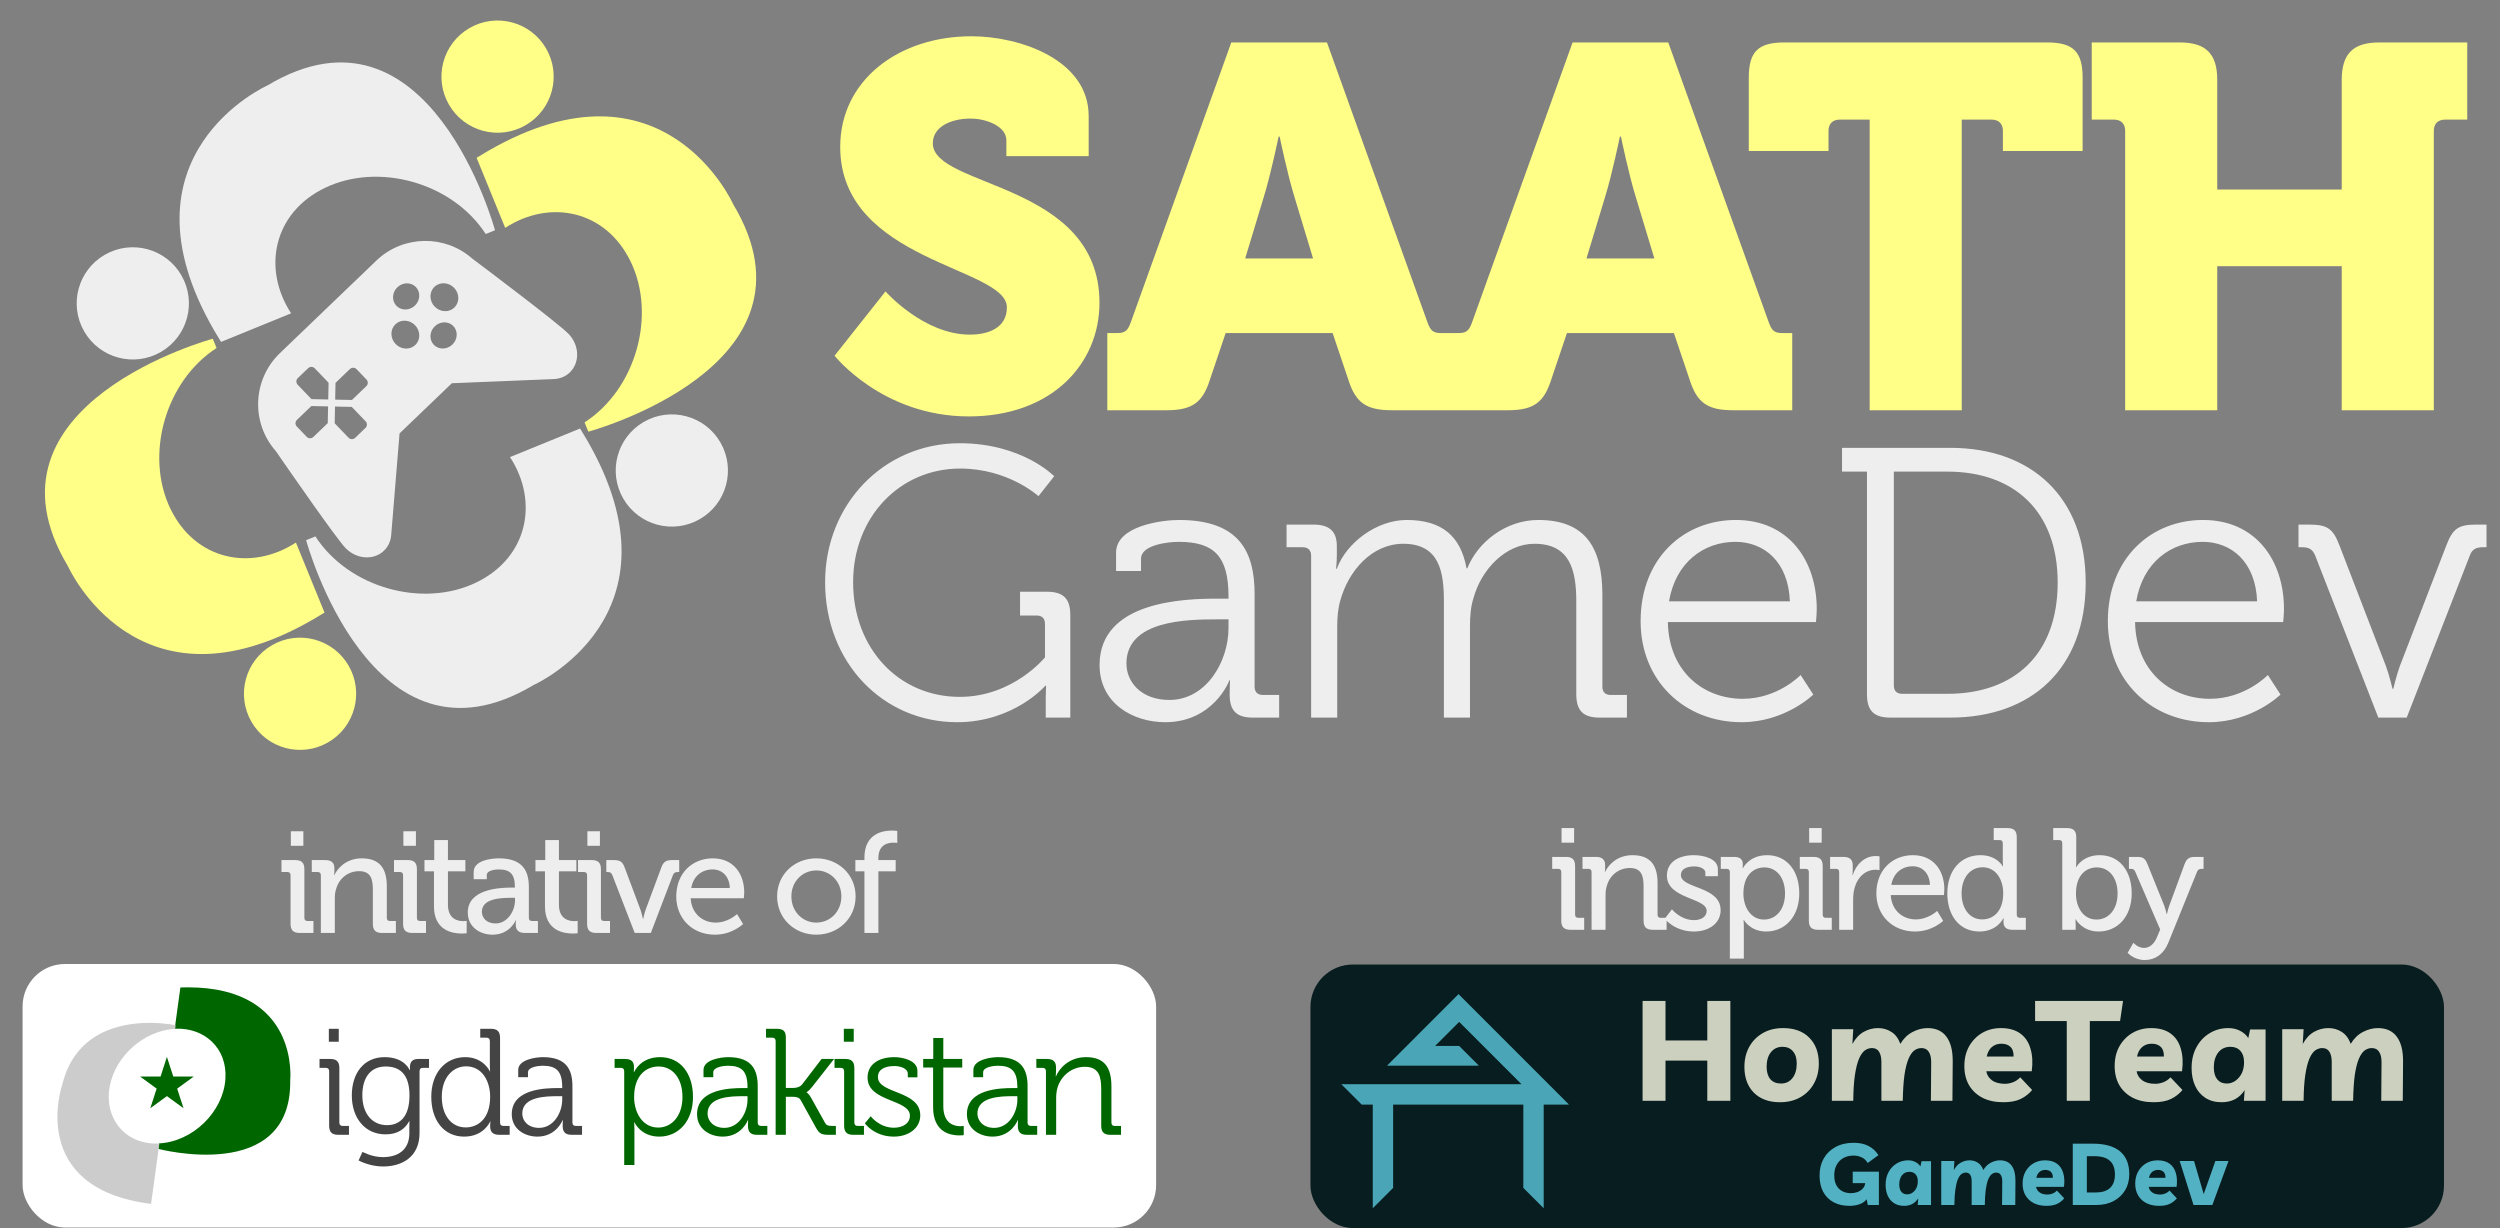 <svg width="1944" height="955" viewBox="0 0 1944 955" fill="none" xmlns="http://www.w3.org/2000/svg">
<rect x="0" y="0" width="1944" height="955" fill="#808080" stroke="none"/>
<rect x="1019" y="750" width="881.438" height="204.935" rx="32.978" fill="#081D1F"/>
<path d="M1277.27 856V778.33H1295.1V809.07H1327.59V778.33H1345.53V856H1327.59V824.713H1295.1V856H1277.27ZM1386.53 799.443C1395.21 799.443 1401.99 801.923 1406.88 806.882C1411.84 811.841 1414.32 818.551 1414.32 827.011C1414.32 832.772 1413.08 837.914 1410.6 842.435C1408.12 846.957 1404.62 850.53 1400.1 853.156C1395.57 855.781 1390.25 857.094 1384.12 857.094C1375.52 857.094 1368.74 854.614 1363.78 849.655C1358.89 844.696 1356.45 838.023 1356.45 829.636C1356.45 823.802 1357.69 818.624 1360.17 814.102C1362.65 809.581 1366.15 806.007 1370.67 803.382C1375.19 800.756 1380.48 799.443 1386.53 799.443ZM1384.89 842.545C1388.61 842.545 1391.56 841.159 1393.75 838.388C1396.01 835.543 1397.14 831.751 1397.14 827.011C1397.14 822.927 1396.16 819.754 1394.19 817.493C1392.22 815.16 1389.52 813.993 1386.09 813.993C1382.3 813.993 1379.28 815.415 1377.01 818.259C1374.83 821.03 1373.73 824.786 1373.73 829.527C1373.73 833.611 1374.68 836.82 1376.58 839.153C1378.55 841.414 1381.32 842.545 1384.89 842.545ZM1424.46 856V800.318H1441.09L1440.43 811.805C1442.76 807.502 1445.68 804.366 1449.18 802.397C1452.68 800.428 1456.4 799.443 1460.34 799.443C1464.21 799.443 1467.67 800.428 1470.73 802.397C1473.8 804.293 1476.13 807.393 1477.73 811.695C1480.21 807.538 1483.35 804.475 1487.14 802.506C1491.01 800.464 1494.91 799.443 1498.85 799.443C1505.41 799.443 1510.33 801.704 1513.61 806.226C1516.9 810.674 1518.5 817.092 1518.43 825.479L1518.21 856H1501.47L1501.69 825.807C1501.69 822.453 1501.07 819.827 1499.83 817.931C1498.59 815.962 1496.7 814.977 1494.14 814.977C1492.17 814.977 1490.31 815.597 1488.56 816.837C1486.89 818.077 1485.39 820.228 1484.08 823.291C1482.77 826.354 1481.71 830.548 1480.91 835.872C1480.18 841.195 1479.74 847.905 1479.59 856H1462.97V825.807C1462.97 822.453 1462.38 819.827 1461.22 817.931C1460.05 815.962 1458.19 814.977 1455.64 814.977C1453.67 814.977 1451.81 815.597 1450.06 816.837C1448.38 818.077 1446.88 820.228 1445.57 823.291C1444.26 826.354 1443.2 830.548 1442.4 835.872C1441.6 841.195 1441.16 847.905 1441.09 856H1424.46ZM1557.79 857.094C1551.59 857.094 1546.23 855.964 1541.7 853.703C1537.18 851.369 1533.68 848.124 1531.2 843.967C1528.72 839.737 1527.48 834.741 1527.48 828.98C1527.48 823.145 1528.72 818.004 1531.2 813.555C1533.75 809.106 1537.15 805.642 1541.38 803.163C1545.68 800.683 1550.53 799.443 1555.93 799.443C1562.05 799.443 1567.05 800.829 1570.91 803.6C1574.78 806.372 1577.44 810.31 1578.9 815.415C1580.43 820.447 1580.76 826.318 1579.88 833.027H1544.55C1544.99 835.799 1546.44 838.132 1548.92 840.028C1551.4 841.852 1554.8 842.763 1559.1 842.763C1561.07 842.763 1563.15 842.362 1565.33 841.56C1567.52 840.685 1569.38 839.409 1570.91 837.731L1580.21 847.577C1577.8 850.494 1574.81 852.828 1571.24 854.578C1567.74 856.255 1563.25 857.094 1557.79 857.094ZM1556.25 811.586C1553.34 811.586 1550.86 812.461 1548.81 814.212C1546.85 815.962 1545.53 818.405 1544.88 821.541H1565.77C1565.84 818.113 1565.01 815.597 1563.25 813.993C1561.58 812.388 1559.24 811.586 1556.25 811.586ZM1650.87 778.33L1648.57 793.974H1625.05V856H1607.11V793.974H1582.49V778.33H1650.87ZM1674.66 857.094C1668.46 857.094 1663.1 855.964 1658.58 853.703C1654.05 851.369 1650.55 848.124 1648.07 843.967C1645.59 839.737 1644.36 834.741 1644.36 828.98C1644.36 823.145 1645.59 818.004 1648.07 813.555C1650.63 809.106 1654.02 805.642 1658.25 803.163C1662.55 800.683 1667.4 799.443 1672.8 799.443C1678.92 799.443 1683.92 800.829 1687.78 803.6C1691.65 806.372 1694.31 810.31 1695.77 815.415C1697.3 820.447 1697.63 826.318 1696.75 833.027H1661.42C1661.86 835.799 1663.32 838.132 1665.8 840.028C1668.28 841.852 1671.67 842.763 1675.97 842.763C1677.94 842.763 1680.02 842.362 1682.21 841.56C1684.39 840.685 1686.25 839.409 1687.78 837.731L1697.08 847.577C1694.68 850.494 1691.69 852.828 1688.11 854.578C1684.61 856.255 1680.13 857.094 1674.66 857.094ZM1673.13 811.586C1670.21 811.586 1667.73 812.461 1665.69 814.212C1663.72 815.962 1662.41 818.405 1661.75 821.541H1682.64C1682.72 818.113 1681.88 815.597 1680.13 813.993C1678.45 812.388 1676.12 811.586 1673.13 811.586ZM1761.72 800.537V856H1744.87L1745.42 847.686C1741.41 853.958 1735.47 857.094 1727.59 857.094C1722.63 857.094 1718.4 855.964 1714.9 853.703C1711.4 851.442 1708.74 848.306 1706.91 844.295C1705.09 840.284 1704.18 835.689 1704.18 830.511C1704.18 824.312 1705.46 818.879 1708.01 814.212C1710.56 809.544 1713.99 805.934 1718.29 803.382C1722.59 800.756 1727.41 799.443 1732.73 799.443C1736.23 799.443 1739.33 800.173 1742.03 801.631C1744.73 803.017 1746.81 804.877 1748.27 807.21L1749.69 800.537H1761.72ZM1734.37 813.993C1730.36 813.993 1727.19 815.488 1724.86 818.478C1722.59 821.468 1721.46 825.297 1721.46 829.964C1721.46 833.975 1722.34 837.075 1724.09 839.263C1725.91 841.451 1728.36 842.545 1731.42 842.545C1735.14 842.545 1738.31 841.013 1740.94 837.95C1743.63 834.887 1744.98 830.876 1744.98 825.917C1744.98 822.197 1744.04 819.28 1742.14 817.165C1740.24 815.05 1737.65 813.993 1734.37 813.993ZM1774.65 856V800.318H1791.28L1790.62 811.805C1792.95 807.502 1795.87 804.366 1799.37 802.397C1802.87 800.428 1806.59 799.443 1810.53 799.443C1814.39 799.443 1817.86 800.428 1820.92 802.397C1823.98 804.293 1826.32 807.393 1827.92 811.695C1830.4 807.538 1833.54 804.475 1837.33 802.506C1841.2 800.464 1845.1 799.443 1849.04 799.443C1855.6 799.443 1860.52 801.704 1863.8 806.226C1867.09 810.674 1868.69 817.092 1868.62 825.479L1868.4 856H1851.66L1851.88 825.807C1851.88 822.453 1851.26 819.827 1850.02 817.931C1848.78 815.962 1846.88 814.977 1844.33 814.977C1842.36 814.977 1840.5 815.597 1838.75 816.837C1837.08 818.077 1835.58 820.228 1834.27 823.291C1832.95 826.354 1831.9 830.548 1831.09 835.872C1830.37 841.195 1829.93 847.905 1829.78 856H1813.15V825.807C1813.15 822.453 1812.57 819.827 1811.4 817.931C1810.24 815.962 1808.38 814.977 1805.82 814.977C1803.86 814.977 1802 815.597 1800.25 816.837C1798.57 818.077 1797.07 820.228 1795.76 823.291C1794.45 826.354 1793.39 830.548 1792.59 835.872C1791.79 841.195 1791.35 847.905 1791.28 856H1774.65Z" fill="#CCD0BF"/>
<path d="M1440.68 911.072H1461.03V937H1452.37L1451.56 932.567C1450.04 934.403 1448.07 935.724 1445.65 936.53C1443.28 937.291 1440.77 937.672 1438.13 937.672C1433.38 937.672 1429.26 936.731 1425.77 934.851C1422.32 932.97 1419.63 930.283 1417.71 926.79C1415.83 923.252 1414.89 919.02 1414.89 914.094C1414.89 909.079 1415.96 904.668 1418.11 900.862C1420.3 897.01 1423.39 894.01 1427.38 891.861C1431.36 889.711 1436.04 888.636 1441.42 888.636C1445.94 888.636 1449.75 889.442 1452.84 891.055C1455.97 892.622 1458.59 895.018 1460.7 898.242L1452.3 904.355C1451.18 902.339 1449.64 900.884 1447.67 899.988C1445.69 899.048 1443.61 898.578 1441.42 898.578C1438.28 898.578 1435.6 899.227 1433.36 900.526C1431.12 901.78 1429.37 903.571 1428.12 905.899C1426.91 908.183 1426.3 910.848 1426.3 913.893C1426.3 918.326 1427.47 921.752 1429.8 924.17C1432.13 926.588 1435.33 927.797 1439.4 927.797C1441.02 927.797 1442.63 927.529 1444.24 926.991C1445.85 926.409 1447.22 925.536 1448.34 924.372C1449.5 923.207 1450.2 921.752 1450.42 920.006H1440.68V911.072ZM1501.58 902.944V937H1491.23L1491.57 931.895C1489.1 935.746 1485.45 937.672 1480.62 937.672C1477.57 937.672 1474.98 936.978 1472.83 935.589C1470.68 934.201 1469.04 932.276 1467.92 929.813C1466.8 927.35 1466.24 924.528 1466.24 921.349C1466.24 917.543 1467.03 914.206 1468.59 911.34C1470.16 908.474 1472.27 906.258 1474.91 904.69C1477.55 903.078 1480.51 902.272 1483.78 902.272C1485.92 902.272 1487.83 902.72 1489.48 903.616C1491.14 904.466 1492.42 905.608 1493.31 907.041L1494.19 902.944H1501.58ZM1484.78 911.206C1482.32 911.206 1480.37 912.124 1478.94 913.96C1477.55 915.796 1476.86 918.147 1476.86 921.013C1476.86 923.476 1477.39 925.379 1478.47 926.723C1479.59 928.066 1481.09 928.738 1482.97 928.738C1485.25 928.738 1487.2 927.797 1488.81 925.917C1490.47 924.036 1491.3 921.573 1491.3 918.528C1491.3 916.244 1490.72 914.453 1489.55 913.154C1488.39 911.855 1486.8 911.206 1484.78 911.206ZM1509.51 937V902.81H1519.72L1519.32 909.863C1520.75 907.221 1522.54 905.295 1524.69 904.086C1526.84 902.877 1529.13 902.272 1531.55 902.272C1533.92 902.272 1536.05 902.877 1537.93 904.086C1539.81 905.25 1541.24 907.153 1542.23 909.795C1543.75 907.243 1545.67 905.362 1548 904.153C1550.38 902.899 1552.77 902.272 1555.19 902.272C1559.22 902.272 1562.24 903.66 1564.26 906.437C1566.27 909.169 1567.26 913.109 1567.21 918.259L1567.08 937H1556.8L1556.94 918.461C1556.94 916.401 1556.56 914.789 1555.79 913.624C1555.03 912.415 1553.87 911.811 1552.3 911.811C1551.09 911.811 1549.95 912.191 1548.88 912.953C1547.85 913.714 1546.93 915.035 1546.12 916.916C1545.32 918.796 1544.67 921.371 1544.17 924.64C1543.73 927.909 1543.46 932.029 1543.37 937H1533.16V918.461C1533.16 916.401 1532.8 914.789 1532.08 913.624C1531.37 912.415 1530.22 911.811 1528.66 911.811C1527.45 911.811 1526.31 912.191 1525.23 912.953C1524.2 913.714 1523.28 915.035 1522.48 916.916C1521.67 918.796 1521.02 921.371 1520.53 924.64C1520.04 927.909 1519.77 932.029 1519.72 937H1509.51ZM1591.38 937.672C1587.57 937.672 1584.28 936.978 1581.51 935.589C1578.73 934.156 1576.58 932.164 1575.06 929.611C1573.53 927.014 1572.77 923.946 1572.77 920.409C1572.77 916.826 1573.53 913.669 1575.06 910.937C1576.62 908.206 1578.71 906.079 1581.3 904.556C1583.95 903.034 1586.92 902.272 1590.24 902.272C1594 902.272 1597.07 903.123 1599.44 904.825C1601.81 906.526 1603.45 908.945 1604.34 912.079C1605.28 915.169 1605.49 918.774 1604.95 922.894H1583.25C1583.52 924.596 1584.42 926.029 1585.94 927.193C1587.46 928.312 1589.54 928.872 1592.19 928.872C1593.4 928.872 1594.67 928.626 1596.01 928.133C1597.36 927.596 1598.5 926.812 1599.44 925.782L1605.15 931.828C1603.67 933.619 1601.84 935.052 1599.64 936.127C1597.49 937.157 1594.74 937.672 1591.38 937.672ZM1590.44 909.728C1588.65 909.728 1587.13 910.266 1585.87 911.34C1584.66 912.415 1583.86 913.915 1583.45 915.841H1596.28C1596.33 913.736 1595.81 912.191 1594.74 911.206C1593.71 910.221 1592.28 909.728 1590.44 909.728ZM1611.79 937V889.308H1627.24C1636.65 889.308 1643.74 891.301 1648.53 895.286C1653.33 899.272 1655.72 905.183 1655.72 913.02C1655.72 917.766 1654.65 921.931 1652.5 925.514C1650.35 929.096 1647.35 931.917 1643.5 933.977C1639.65 935.992 1635.19 937 1630.13 937H1611.79ZM1622.74 927.26H1629.66C1634.54 927.26 1638.24 926.096 1640.74 923.767C1643.3 921.394 1644.57 917.923 1644.57 913.356C1644.57 908.519 1643.25 904.937 1640.61 902.608C1638.01 900.235 1634 899.048 1628.58 899.048H1622.74V927.26ZM1678.95 937.672C1675.15 937.672 1671.85 936.978 1669.08 935.589C1666.3 934.156 1664.15 932.164 1662.63 929.611C1661.11 927.014 1660.35 923.946 1660.35 920.409C1660.35 916.826 1661.11 913.669 1662.63 910.937C1664.2 908.206 1666.28 906.079 1668.88 904.556C1671.52 903.034 1674.5 902.272 1677.81 902.272C1681.57 902.272 1684.64 903.123 1687.01 904.825C1689.39 906.526 1691.02 908.945 1691.92 912.079C1692.86 915.169 1693.06 918.774 1692.52 922.894H1670.82C1671.09 924.596 1671.99 926.029 1673.51 927.193C1675.03 928.312 1677.12 928.872 1679.76 928.872C1680.97 928.872 1682.24 928.626 1683.59 928.133C1684.93 927.596 1686.07 926.812 1687.01 925.782L1692.72 931.828C1691.25 933.619 1689.41 935.052 1687.21 936.127C1685.07 937.157 1682.31 937.672 1678.95 937.672ZM1678.01 909.728C1676.22 909.728 1674.7 910.266 1673.44 911.34C1672.24 912.415 1671.43 913.915 1671.03 915.841H1683.86C1683.9 913.736 1683.39 912.191 1682.31 911.206C1681.28 910.221 1679.85 909.728 1678.01 909.728ZM1722.67 902.81H1732.88L1720.32 937H1705.68L1694.93 902.81H1706.08L1713.6 928.536L1722.67 902.81Z" fill="#52B1C2"/>
<path d="M1149.99 828.688L1134.64 813.334H1115.93L1134.64 794.622L1183.1 843.082H1043L1058.83 858.915H1067.47V939.521L1083.3 923.688V858.915H1184.54V923.688L1200.37 939.521V858.915H1220.05L1134.16 773.031L1078.51 828.688H1149.99Z" fill="#4AA6B6"/>
<path d="M648.954 276.604C648.954 276.604 686.154 323.804 753.354 323.804C817.754 323.804 854.954 283.004 854.954 235.404C854.954 141.404 725.354 146.204 725.354 111.404C725.354 98.204 740.154 92.204 754.554 92.204C767.754 92.204 782.554 98.604 782.554 109.004V121.404H846.554V90.204C846.554 46.604 793.354 28.204 755.354 28.204C698.554 28.204 653.354 62.604 653.354 114.204C653.354 203.804 782.954 207.404 782.954 239.004C782.954 255.004 768.554 260.204 754.154 260.204C718.154 260.204 688.554 226.604 688.554 226.604L648.954 276.604ZM861.051 319.004H907.051C927.051 319.004 935.051 313.004 940.651 295.804L953.051 259.004H1036.25L1048.65 295.804C1054.25 313.004 1062.25 319.004 1082.25 319.004H1128.25V259.004H1120.65C1114.25 259.004 1112.25 257.004 1109.85 250.204L1031.85 33.004H957.451L879.451 250.204C877.051 257.004 875.051 259.004 868.651 259.004H861.051V319.004ZM968.251 201.004L982.651 153.404C988.251 135.404 994.251 106.204 994.251 106.204H995.051C995.051 106.204 1001.05 135.404 1006.65 153.404L1021.05 201.004H968.251ZM1126.44 319.004H1172.44C1192.44 319.004 1200.44 313.004 1206.04 295.804L1218.44 259.004H1301.64L1314.04 295.804C1319.64 313.004 1327.64 319.004 1347.64 319.004H1393.64V259.004H1386.04C1379.64 259.004 1377.64 257.004 1375.24 250.204L1297.24 33.004H1222.84L1144.84 250.204C1142.44 257.004 1140.44 259.004 1134.04 259.004H1126.44V319.004ZM1233.64 201.004L1248.04 153.404C1253.64 135.404 1259.64 106.204 1259.64 106.204H1260.44C1260.44 106.204 1266.44 135.404 1272.04 153.404L1286.44 201.004H1233.64ZM1453.85 319.004H1525.45V93.004H1548.65C1554.25 93.004 1557.45 96.204 1557.45 101.804V117.404H1619.45V60.604C1619.45 40.204 1612.25 33.004 1591.85 33.004H1387.45C1367.05 33.004 1359.85 40.204 1359.85 60.604V117.404H1421.85V101.804C1421.85 96.204 1425.05 93.004 1430.65 93.004H1453.85V319.004ZM1652.53 319.004H1724.13V207.004H1820.93V319.004H1892.53V101.804C1892.53 96.204 1895.73 93.004 1901.33 93.004H1918.53V33.004H1850.13C1829.73 33.004 1820.93 41.804 1820.93 62.204V147.404H1724.13V62.204C1724.13 41.804 1715.33 33.004 1694.93 33.004H1626.53V93.004H1643.73C1649.33 93.004 1652.53 96.204 1652.53 101.804V319.004Z" fill="#FFFF88"/>
<path d="M641.602 452.672C641.602 515.633 686.957 561.585 744.248 561.585C788.409 561.585 812.877 533.238 812.877 533.238H813.474C813.474 533.238 813.176 537.713 813.176 542.189V558.004H832.272V478.334C832.272 465.503 826.901 460.132 814.071 460.132H793.183V478.632H806.014C810.192 478.632 812.579 480.721 812.579 485.197V511.157C812.579 511.157 787.812 541.891 746.336 541.891C698.892 541.891 663.384 504.294 663.384 452.672C663.384 402.245 699.489 364.349 746.635 364.349C784.232 364.349 807.506 385.833 807.506 385.833L819.74 370.317C819.74 370.317 794.974 344.656 746.336 344.656C686.957 344.656 641.602 392.398 641.602 452.672ZM855.027 517.125C855.027 546.964 880.987 561.585 906.052 561.585C943.649 561.585 956.181 529.06 955.883 529.06H956.479C956.479 529.06 956.181 533.536 956.181 540.101C956.181 552.335 961.254 558.004 974.084 558.004H994.673V540.399H982.141C977.963 540.399 975.576 538.31 975.576 533.834V461.923C975.576 429.697 964.237 404.333 916.794 404.333C903.664 404.333 867.858 408.809 867.858 429.697V444.019H887.253V434.471C887.253 423.43 909.035 421.342 916.495 421.342C943.947 421.342 955.286 432.382 955.286 463.713V465.503H946.931C920.971 465.503 855.027 467.294 855.027 517.125ZM875.914 515.931C875.914 482.213 923.06 481.616 946.632 481.616H955.286V488.479C955.286 514.439 937.979 544.278 909.334 544.278C886.955 544.278 875.914 529.955 875.914 515.931ZM1019.53 558.004H1039.82V486.987C1039.82 480.124 1040.42 473.261 1042.21 466.995C1048.47 444.019 1066.67 422.834 1091.14 422.834C1119.49 422.834 1122.77 444.914 1122.77 467.592V558.004H1143.06V486.987C1143.06 478.931 1143.66 471.769 1145.75 465.205C1151.71 443.124 1170.51 422.834 1193.19 422.834C1220.64 422.834 1225.72 443.124 1225.72 467.592V539.802C1225.72 552.633 1231.09 558.004 1243.92 558.004H1265.1V540.399H1252.57C1248.39 540.399 1246.01 538.31 1246.01 533.834V462.519C1246.01 425.519 1232.58 404.333 1196.17 404.333C1170.81 404.333 1149.03 421.64 1140.97 441.93H1140.38C1135.9 417.164 1121.58 404.333 1093.83 404.333C1070.55 404.333 1046.98 421.938 1039.52 442.229H1038.92C1038.92 442.229 1039.52 437.455 1039.52 431.487V424.624C1039.52 413.285 1033.85 407.914 1021.32 407.914H1000.43V425.519H1012.96C1017.14 425.519 1019.53 427.906 1019.53 432.084V558.004ZM1275.74 483.108C1275.74 529.359 1309.76 561.585 1354.22 561.585C1388.24 561.585 1410.02 540.101 1410.02 540.101L1400.17 524.883C1400.17 524.883 1382.57 543.383 1355.12 543.383C1324.08 543.383 1297.53 521.6 1296.93 483.705H1412.11C1412.11 483.705 1412.7 477.14 1412.7 473.56C1412.7 436.261 1391.22 404.333 1349.74 404.333C1309.46 404.333 1275.74 433.874 1275.74 483.108ZM1297.83 467.592C1302.9 437.455 1324.68 421.342 1349.45 421.342C1371.53 421.342 1390.62 436.559 1391.82 467.592H1297.83ZM1451.75 539.802C1451.75 552.633 1457.12 558.004 1469.95 558.004H1516.5C1579.76 558.004 1621.83 519.81 1621.83 452.971C1621.83 386.728 1579.76 348.236 1516.5 348.236H1432.35V366.736H1451.75V539.802ZM1472.64 532.939V366.736H1514.41C1565.73 366.736 1600.05 397.172 1600.05 452.971C1600.05 509.068 1566.03 539.504 1514.41 539.504H1479.2C1475.02 539.504 1472.64 537.415 1472.64 532.939ZM1639.06 483.108C1639.06 529.359 1673.07 561.585 1717.53 561.585C1751.55 561.585 1773.33 540.101 1773.33 540.101L1763.48 524.883C1763.48 524.883 1745.88 543.383 1718.43 543.383C1687.4 543.383 1660.84 521.6 1660.24 483.705H1775.42C1775.42 483.705 1776.02 477.14 1776.02 473.56C1776.02 436.261 1754.53 404.333 1713.06 404.333C1672.77 404.333 1639.06 433.874 1639.06 483.108ZM1661.14 467.592C1666.21 437.455 1687.99 421.342 1712.76 421.342C1734.84 421.342 1753.94 436.559 1755.13 467.592H1661.14ZM1849.38 558.004H1871.46L1920.39 432.382C1922.18 427.011 1925.47 425.519 1930.84 425.519H1933.52V407.914H1925.76C1911.74 407.914 1907.26 410.898 1902.19 424.326L1866.09 518.02C1863.4 525.479 1861.01 535.625 1861.01 535.625H1860.42C1860.42 535.625 1858.03 525.479 1855.34 518.02L1819.24 424.326C1814.17 410.898 1809.69 407.914 1795.37 407.914H1787.31V425.519H1790C1795.37 425.519 1798.35 427.011 1800.44 432.382L1849.38 558.004Z" fill="#EEEEEE"/>
<path d="M370.614 122.728L392.844 177.195C427.566 154.595 471.01 163.375 490.379 203.371C510.526 244.931 494.641 302.54 454.551 328.456L457.485 335.669C457.485 335.669 645.641 284.851 570.14 158.831C570.14 158.831 516.438 38.358 379.634 117.309C376.664 119.023 373.663 120.826 370.614 122.728Z" fill="#FFFF88"/>
<ellipse cx="43.635" cy="43.626" rx="43.635" ry="43.626" transform="matrix(0.866 -0.5 0.5 0.866 327.307 43.621)" fill="#FFFF88"/>
<path d="M171.88 265.863L226.37 243.641C203.76 208.934 212.544 165.508 252.556 146.147C294.133 126.009 351.767 141.887 377.693 181.961L384.91 179.028C384.91 179.028 334.071 -9.05 207.998 66.42C207.998 66.42 87.475 120.099 166.459 256.846C168.174 259.815 169.977 262.815 171.88 265.863Z" fill="#EEEEEE"/>
<ellipse cx="43.626" cy="43.635" rx="43.626" ry="43.635" transform="matrix(-0.5 -0.866 0.866 -0.5 87.293 295.512)" fill="#EEEEEE"/>
<path d="M252.34 476.342L230.109 421.875C195.387 444.475 151.943 435.695 132.574 395.699C112.427 354.14 128.312 296.53 168.402 270.615L165.469 263.401C165.469 263.401 -22.688 314.219 52.813 440.24C52.813 440.24 106.515 560.712 243.319 481.761C246.289 480.047 249.291 478.245 252.34 476.342Z" fill="#FFFF88"/>
<ellipse cx="43.635" cy="43.626" rx="43.635" ry="43.626" transform="matrix(-0.866 0.5 -0.5 -0.866 292.922 555.445)" fill="#FFFF88"/>
<path d="M451.068 333.204L396.578 355.425C419.187 390.133 410.404 433.558 370.391 452.92C328.814 473.058 271.181 457.18 245.254 417.106L238.037 420.039C238.037 420.039 288.877 608.117 414.95 532.647C414.95 532.647 535.472 478.967 456.488 342.22C454.774 339.251 452.971 336.252 451.068 333.204Z" fill="#EEEEEE"/>
<ellipse cx="43.626" cy="43.635" rx="43.626" ry="43.635" transform="matrix(0.5 0.866 -0.866 0.5 538.389 306.262)" fill="#EEEEEE"/>
<path fill-rule="evenodd" clip-rule="evenodd" d="M292.588 202.691C313.448 182.681 345.959 182.307 367.25 201.098C377.352 208.683 434.487 251.685 442.115 259.63C450.646 268.516 451.05 281.96 443.019 289.664C439.723 292.826 435.512 294.451 431.109 294.744L351.367 298.003L310.694 337.02L304.156 416.528C303.683 420.912 301.884 425.052 298.589 428.213C290.558 435.917 277.136 434.961 268.605 426.075C261.355 418.524 224.292 365.007 214.482 350.789C195.05 328.755 196.287 295.119 217.685 274.583L217.676 274.574L291.653 203.609C291.96 203.3 292.272 202.994 292.588 202.691ZM255.511 297.617L244.742 286.4C243.356 284.957 241.064 284.909 239.62 286.294L231.558 294.028C230.114 295.413 230.067 297.704 231.453 299.148L242.222 310.365L255.249 310.639L255.511 297.617ZM260.248 329.15L271.017 340.367C272.403 341.811 274.695 341.858 276.138 340.473L284.201 332.739C285.644 331.354 285.691 329.063 284.306 327.619L273.537 316.403L260.509 316.128L260.248 329.15ZM272.115 286.956L260.896 297.718L260.63 310.745L273.662 311.015L284.881 300.253C286.325 298.868 286.367 296.571 284.986 295.133L277.242 287.067C275.856 285.624 273.559 285.571 272.115 286.956ZM242.107 315.743L230.883 326.51C229.439 327.895 229.397 330.191 230.778 331.629L238.517 339.69C239.903 341.133 242.195 341.181 243.639 339.796L254.857 329.034L255.124 316.007L242.107 315.743ZM323.407 223.214C327.176 227.14 326.835 233.58 322.646 237.599C318.457 241.617 312.005 241.693 308.236 237.767C304.467 233.841 304.808 227.401 308.997 223.382C313.186 219.364 319.638 219.289 323.407 223.214ZM352.52 253.561C356.289 257.487 355.948 263.927 351.759 267.945C347.57 271.964 341.119 272.039 337.35 268.114C333.581 264.188 333.921 257.748 338.111 253.729C342.3 249.711 348.751 249.635 352.52 253.561ZM322.938 268.267C327.128 264.249 327.061 257.384 322.789 252.935C318.518 248.486 311.659 248.137 307.47 252.156C303.281 256.174 303.348 263.039 307.619 267.488C311.891 271.937 318.749 272.286 322.938 268.267ZM353.139 223.834C357.41 228.283 357.477 235.148 353.288 239.166C349.099 243.185 342.24 242.836 337.969 238.387C333.697 233.938 333.63 227.073 337.82 223.054C342.009 219.036 348.867 219.385 353.139 223.834Z" fill="#EEEEEE"/>
<path d="M1214.27 655.24H1224.02V643.928H1214.27V655.24ZM1214.05 715.832C1214.05 720.872 1216.18 723 1221.22 723H1231.86V713.704H1227.26C1225.7 713.704 1224.8 712.92 1224.8 711.24V673.496C1224.8 668.456 1222.67 666.328 1217.63 666.328H1206.99V675.624H1211.58C1213.15 675.624 1214.05 676.408 1214.05 678.088V715.832ZM1237.61 723H1248.48V696.456C1248.48 693.656 1248.7 691.08 1249.48 688.84C1251.72 680.664 1258.67 674.952 1267.4 674.952C1276.48 674.952 1278.04 681.224 1278.04 689.176V715.832C1278.04 720.872 1280.17 723 1285.21 723H1295.96V713.704H1291.37C1289.8 713.704 1288.91 712.92 1288.91 711.24V686.712C1288.91 672.264 1282.86 664.984 1269.42 664.984C1257.1 664.984 1250.38 673.048 1248.14 677.976H1247.92C1247.92 677.976 1248.14 676.52 1248.14 674.728V672.6C1248.14 668.456 1245.79 666.328 1240.97 666.328H1230.56V675.624H1235.15C1236.72 675.624 1237.61 676.408 1237.61 678.088V723ZM1294.5 714.376C1294.5 714.376 1302.01 724.344 1317.13 724.344C1329 724.344 1337.96 717.848 1337.96 707.768C1337.96 688.84 1307.05 691.192 1307.05 680.44C1307.05 675.96 1311.19 673.72 1317.58 673.72C1321.05 673.72 1326.09 675.176 1326.09 678.536V681.336H1335.83V675.96C1335.83 667.336 1324.07 664.984 1317.24 664.984C1305.7 664.984 1296.18 670.024 1296.18 680.888C1296.18 699.144 1327.1 698.024 1327.1 708.216C1327.1 713.144 1322.5 715.496 1317.24 715.496C1306.82 715.496 1300.1 707.096 1300.1 707.096L1294.5 714.376ZM1345.14 745.4H1356V720.2C1356 717.288 1355.78 715.272 1355.78 715.272H1356C1356 715.272 1360.82 724.344 1373.36 724.344C1388.15 724.344 1399.12 712.696 1399.12 694.664C1399.12 677.08 1389.38 664.984 1374.15 664.984C1360.04 664.984 1355.33 675.064 1355.33 675.064H1355.11C1355.11 675.064 1355.22 673.72 1355.22 672.04C1355.22 668.456 1353.32 666.328 1348.28 666.328H1338.08V675.624H1342.68C1344.24 675.624 1345.14 676.408 1345.14 678.088V745.4ZM1355.67 694.888C1355.67 680.44 1363.62 674.504 1372.02 674.504C1381.43 674.504 1388.04 682.456 1388.04 694.776C1388.04 707.656 1380.64 715.048 1371.68 715.048C1361.16 715.048 1355.67 704.968 1355.67 694.888ZM1406.8 655.24H1416.54V643.928H1406.8V655.24ZM1406.57 715.832C1406.57 720.872 1408.7 723 1413.74 723H1424.38V713.704H1419.79C1418.22 713.704 1417.33 712.92 1417.33 711.24V673.496C1417.33 668.456 1415.2 666.328 1410.16 666.328H1399.52V675.624H1404.11C1405.68 675.624 1406.57 676.408 1406.57 678.088V715.832ZM1430.14 723H1441V699.816C1441 696.344 1441.34 692.872 1442.35 689.624C1444.92 681.224 1451.31 676.296 1458.25 676.296C1460.04 676.296 1461.5 676.632 1461.5 676.632V665.88C1461.5 665.88 1460.04 665.656 1458.59 665.656C1449.85 665.656 1443.35 672.152 1440.67 680.44H1440.44C1440.44 680.44 1440.67 678.76 1440.67 676.52V672.936C1440.67 668.344 1438.31 666.328 1433.39 666.328H1423.08V675.624H1427.67C1429.24 675.624 1430.14 676.408 1430.14 678.088V723ZM1459.05 694.664C1459.05 711.464 1471.26 724.344 1489.18 724.344C1502.62 724.344 1511.02 716.056 1511.02 716.056L1506.32 708.328C1506.32 708.328 1499.49 714.936 1489.74 714.936C1479.66 714.936 1470.93 708.104 1470.25 696.008H1511.58C1511.58 696.008 1511.92 692.984 1511.92 691.528C1511.92 676.856 1503.41 664.984 1487.5 664.984C1471.37 664.984 1459.05 676.632 1459.05 694.664ZM1470.7 688.056C1472.38 678.648 1479.1 673.608 1487.39 673.608C1494.45 673.608 1500.38 678.648 1500.72 688.056H1470.7ZM1514.24 694.664C1514.24 712.248 1523.88 724.344 1539.22 724.344C1553.11 724.344 1557.81 714.04 1557.81 714.04H1558.04C1558.04 714.04 1557.92 715.272 1557.92 716.952C1557.92 720.76 1559.94 723 1564.87 723H1575.28V713.704H1570.69C1569.12 713.704 1568.23 712.92 1568.23 711.24V651.096C1568.23 646.056 1566.1 643.928 1561.06 643.928H1550.31V653.224H1554.9C1556.47 653.224 1557.36 654.008 1557.36 655.688V669.912C1557.36 672.04 1557.59 673.72 1557.59 673.72H1557.36C1557.36 673.72 1553 664.984 1539.89 664.984C1524.88 664.984 1514.24 676.632 1514.24 694.664ZM1541.35 714.936C1531.94 714.936 1525.33 706.984 1525.33 694.664C1525.33 681.784 1532.72 674.392 1541.57 674.392C1552.44 674.392 1557.7 684.472 1557.7 694.552C1557.7 709 1549.75 714.936 1541.35 714.936ZM1603.62 723H1614.04V719.08C1614.04 716.616 1613.81 714.824 1613.81 714.824H1614.04C1614.04 714.824 1619.19 724.344 1631.85 724.344C1646.74 724.344 1657.61 712.696 1657.61 694.664C1657.61 677.08 1647.97 664.984 1632.74 664.984C1619.41 664.984 1614.49 674.28 1614.49 674.28H1614.26C1614.26 674.28 1614.49 672.264 1614.49 669.576V651.096C1614.49 646.056 1612.36 643.928 1607.32 643.928H1596.57V653.224H1601.16C1602.73 653.224 1603.62 654.008 1603.62 655.688V723ZM1614.26 694.888C1614.26 680.44 1622.1 674.504 1630.5 674.504C1640.02 674.504 1646.63 682.456 1646.63 694.776C1646.63 707.656 1639.24 715.048 1630.28 715.048C1619.53 715.048 1614.26 704.968 1614.26 694.888ZM1658.93 733.08L1654.45 740.92C1654.45 740.92 1659.38 746.52 1667.78 746.52C1675.73 746.52 1682.56 741.928 1686.04 733.192L1708.44 677.864C1709.22 676.072 1710.23 675.624 1712.02 675.624H1713.48V666.328H1706.98C1702.39 666.328 1700.37 667.56 1698.69 672.04L1686.93 703.96C1685.81 706.872 1685.03 710.792 1685.03 710.792H1684.8C1684.8 710.792 1683.91 706.872 1682.79 703.96L1669.91 672.04C1668.12 667.56 1666.44 666.328 1661.84 666.328H1655.46V675.624H1656.8C1658.6 675.624 1659.6 676.072 1660.39 677.864L1679.76 722.776L1677.19 728.936C1675.06 733.976 1671.59 737.112 1667.22 737.112C1662.4 737.112 1658.93 733.192 1658.93 733.08Z" fill="#EEEEEE"/>
<path d="M226.152 657.705H235.896V646.393H226.152V657.705ZM225.928 718.297C225.928 723.337 228.056 725.465 233.096 725.465H243.736V716.169H239.144C237.576 716.169 236.68 715.385 236.68 713.705V675.961C236.68 670.921 234.552 668.793 229.512 668.793H218.872V678.089H223.464C225.032 678.089 225.928 678.873 225.928 680.553V718.297ZM249.491 725.465H260.355V698.921C260.355 696.121 260.579 693.545 261.363 691.305C263.603 683.129 270.547 677.417 279.283 677.417C288.355 677.417 289.923 683.689 289.923 691.641V718.297C289.923 723.337 292.051 725.465 297.091 725.465H307.843V716.169H303.251C301.683 716.169 300.787 715.385 300.787 713.705V689.177C300.787 674.729 294.739 667.449 281.299 667.449C268.979 667.449 262.259 675.513 260.019 680.441H259.795C259.795 680.441 260.019 678.985 260.019 677.193V675.065C260.019 670.921 257.667 668.793 252.851 668.793H242.435V678.089H247.027C248.595 678.089 249.491 678.873 249.491 680.553V725.465ZM313.665 657.705H323.409V646.393H313.665V657.705ZM313.441 718.297C313.441 723.337 315.569 725.465 320.609 725.465H331.249V716.169H326.657C325.089 716.169 324.193 715.385 324.193 713.705V675.961C324.193 670.921 322.065 668.793 317.025 668.793H306.385V678.089H310.977C312.545 678.089 313.441 678.873 313.441 680.553V718.297ZM337.453 704.745C337.453 723.673 351.901 725.913 359.069 725.913C361.421 725.913 362.877 725.689 362.877 725.689V716.057C362.877 716.057 361.869 716.281 360.301 716.281C356.157 716.281 348.317 714.825 348.317 703.513V677.529H361.869V668.793H348.317V653.225H337.677V668.793H330.061V677.529H337.453V704.745ZM363.737 709.561C363.737 720.873 373.257 726.809 383.001 726.809C396.553 726.809 401.033 715.609 401.033 715.609H401.257C401.257 715.609 401.033 717.065 401.033 718.969C401.033 723.001 403.049 725.465 408.089 725.465H418.281V716.169H413.689C412.121 716.169 411.225 715.385 411.225 713.705V689.625C411.225 677.081 406.297 667.449 387.929 667.449C382.441 667.449 368.329 668.793 368.329 678.089V683.689H378.521V680.441C378.521 676.745 385.129 676.073 387.817 676.073C396.665 676.073 400.361 679.657 400.361 689.625V690.185H397.897C388.377 690.185 363.737 691.305 363.737 709.561ZM374.713 709.001C374.713 698.585 389.497 698.137 397.673 698.137H400.473V700.041C400.473 708.441 394.537 718.073 385.353 718.073C378.185 718.073 374.713 713.593 374.713 709.001ZM423.763 704.745C423.763 723.673 438.211 725.913 445.379 725.913C447.731 725.913 449.187 725.689 449.187 725.689V716.057C449.187 716.057 448.179 716.281 446.611 716.281C442.467 716.281 434.627 714.825 434.627 703.513V677.529H448.179V668.793H434.627V653.225H423.987V668.793H416.371V677.529H423.763V704.745ZM456.754 657.705H466.498V646.393H456.754V657.705ZM456.53 718.297C456.53 723.337 458.658 725.465 463.698 725.465H474.338V716.169H469.746C468.178 716.169 467.282 715.385 467.282 713.705V675.961C467.282 670.921 465.154 668.793 460.114 668.793H449.474V678.089H454.066C455.634 678.089 456.53 678.873 456.53 680.553V718.297ZM493.546 725.465H506.09L523.338 680.329C524.01 678.649 525.13 678.089 527.034 678.089H528.154V668.793H522.89C517.962 668.793 515.946 670.025 514.266 674.505L502.17 707.097C501.05 710.233 500.154 714.489 500.154 714.489H499.93C499.93 714.489 499.034 710.233 497.914 707.097L485.706 674.505C484.026 670.025 482.122 668.793 477.082 668.793H471.482V678.089H472.602C474.394 678.089 475.402 678.649 476.074 680.329L493.546 725.465ZM525.854 697.129C525.854 713.929 538.062 726.809 555.982 726.809C569.422 726.809 577.822 718.521 577.822 718.521L573.118 710.793C573.118 710.793 566.286 717.401 556.542 717.401C546.462 717.401 537.726 710.569 537.054 698.473H578.382C578.382 698.473 578.718 695.449 578.718 693.993C578.718 679.321 570.206 667.449 554.302 667.449C538.174 667.449 525.854 679.097 525.854 697.129ZM537.502 690.521C539.182 681.113 545.902 676.073 554.19 676.073C561.246 676.073 567.182 681.113 567.518 690.521H537.502ZM604.289 697.017C604.289 714.265 617.841 726.809 634.753 726.809C651.665 726.809 665.329 714.265 665.329 697.017C665.329 679.881 651.665 667.449 634.753 667.449C617.841 667.449 604.289 679.881 604.289 697.017ZM615.377 697.017C615.377 685.257 624.113 676.857 634.753 676.857C645.505 676.857 654.241 685.257 654.241 697.017C654.241 708.889 645.505 717.401 634.753 717.401C624.113 717.401 615.377 708.889 615.377 697.017ZM672.182 725.465H683.046V677.529H696.486V668.793H683.046V667.113C683.046 656.585 690.662 655.241 694.918 655.241C696.598 655.241 697.718 655.465 697.718 655.465V646.169C697.718 646.169 696.038 645.833 693.574 645.833C686.406 645.833 672.182 648.185 672.182 666.889V668.793H665.126V677.529H672.182V725.465Z" fill="#EEEEEE"/>
<rect x="17.562" y="749.598" width="881.438" height="204.935" rx="32.978" fill="white"/>
<path d="M140.272 767.848L135.862 799.953C158.699 798.73 177.04 814.88 175.256 839.294C173.411 864.667 149.914 887.777 123.597 889.103L123.008 893.352C123.008 893.352 226.974 920.911 225.678 840.005C225.678 840.005 233.27 767.746 146.08 767.746C144.189 767.746 142.256 767.78 140.272 767.848Z" fill="#006600"/>
<path d="M48.346 843.678C48.346 843.678 20.586 923.98 117.467 936.15L123.93 889.161C123.36 889.2 122.803 889.24 122.232 889.246C96.184 889.621 80.538 868.401 85.427 844.136C90.124 820.832 111.695 802.106 134.694 800.105C135.198 800.059 135.697 800.042 136.189 800.01L136.575 797.225C136.575 797.225 128.152 795.379 116.435 795.379C93.614 795.379 58.296 802.373 48.346 843.678Z" fill="#CCCCCC"/>
<path d="M129.794 821.848L134.727 837.092H150.69L137.775 846.514L142.709 861.759L129.794 852.337L116.879 861.759L121.812 846.514L108.898 837.092H124.861L129.794 821.848Z" fill="#006600"/>
<path d="M255.707 810.073H263.415V799.988H255.707V810.073ZM255.941 875.273C255.941 880.316 258.043 882.426 263.064 882.426H271.355V875.508H266.45C264.816 875.508 263.881 874.686 263.881 872.928V830.595C263.881 825.552 261.779 823.441 256.757 823.441H248.467V830.36H253.372C255.006 830.36 255.941 831.298 255.941 832.94V875.273ZM273.571 851.819C273.571 869.527 283.965 882.074 299.731 882.074C308.84 882.074 314.678 878.322 318.182 871.872H318.416C318.416 871.872 318.299 873.865 318.299 876.094V881.253C318.299 894.387 309.19 899.782 297.745 899.782C289.104 899.782 281.863 895.678 281.863 895.678L278.827 902.361C284.549 905.293 291.322 907.052 297.979 907.052C312.459 907.052 326.24 899.782 326.24 881.019V832.94C326.24 831.181 327.174 830.36 328.81 830.36H333.598V823.441H325.422C320.634 823.441 318.766 825.669 318.766 829.891C318.766 831.064 318.766 832.119 318.766 832.119H318.533C318.533 832.119 314.795 822.034 299.03 822.034C283.264 822.034 273.571 834.113 273.571 851.819ZM300.898 874.921C289.337 874.921 281.746 865.775 281.746 851.703C281.746 837.631 288.403 829.305 299.847 829.305C310.241 829.305 318.416 834.582 318.416 851.819C318.416 869.175 310.241 874.921 300.898 874.921ZM335.36 852.875C335.36 871.169 345.17 883.833 360.936 883.833C376.35 883.833 381.14 872.106 381.14 872.106H381.372C381.372 872.106 381.14 873.632 381.14 875.86C381.14 880.198 383.241 882.426 388.146 882.426H396.32V875.508H391.415C389.781 875.508 388.846 874.686 388.846 872.928V807.142C388.846 802.099 386.744 799.988 381.723 799.988H373.432V806.907H378.337C379.971 806.907 380.906 807.845 380.906 809.487V828.601C380.906 831.064 381.14 833.057 381.14 833.057H380.906C380.906 833.057 376.001 822.034 361.753 822.034C346.338 822.034 335.36 834.23 335.36 852.875ZM362.103 876.68C351.126 876.68 343.536 867.416 343.536 852.875C343.536 837.982 352.06 829.187 362.454 829.187C375.066 829.187 381.14 840.914 381.14 852.875C381.14 869.644 371.913 876.68 362.103 876.68ZM397.943 866.361C397.943 878.088 408.102 883.833 417.912 883.833C432.626 883.833 437.531 871.052 437.414 871.052H437.648C437.648 871.052 437.531 872.81 437.531 875.39C437.531 880.198 439.517 882.426 444.539 882.426H452.596V875.508H447.691C446.057 875.508 445.122 874.686 445.122 872.928V844.667C445.122 832.002 440.685 822.034 422.117 822.034C416.978 822.034 402.965 823.793 402.965 832.002V837.631H410.555V833.878C410.555 829.539 419.08 828.718 422 828.718C432.743 828.718 437.182 833.057 437.182 845.37V846.074H433.911C423.751 846.074 397.943 846.777 397.943 866.361ZM406.117 865.892C406.117 852.64 424.569 852.406 433.795 852.406H437.182V855.103C437.182 865.305 430.407 877.032 419.197 877.032C410.438 877.032 406.117 871.403 406.117 865.892Z" fill="#444444"/>
<path d="M485.384 905.879H493.324V877.853C493.324 874.804 493.091 872.693 493.091 872.693H493.324C493.324 872.693 498.229 883.833 512.593 883.833C527.775 883.833 538.87 871.637 538.87 852.992C538.87 834.699 529.06 822.034 513.294 822.034C497.762 822.034 493.091 833.644 493.091 833.644H492.857C492.857 833.644 492.974 832.002 492.974 829.657C492.974 825.552 490.989 823.441 485.967 823.441H477.91V830.36H482.815C484.45 830.36 485.384 831.298 485.384 832.94V905.879ZM493.091 853.11C493.091 836.341 502.317 829.305 512.127 829.305C523.104 829.305 530.695 838.569 530.695 852.992C530.695 868.003 522.169 876.797 511.777 876.797C499.515 876.797 493.091 864.953 493.091 853.11ZM542.026 866.361C542.026 878.088 552.186 883.833 561.996 883.833C576.71 883.833 581.615 871.052 581.498 871.052H581.732C581.732 871.052 581.615 872.81 581.615 875.39C581.615 880.198 583.6 882.426 588.622 882.426H596.68V875.508H591.775C590.141 875.508 589.206 874.686 589.206 872.928V844.667C589.206 832.002 584.768 822.034 566.2 822.034C561.061 822.034 547.048 823.793 547.048 832.002V837.631H554.638V833.878C554.638 829.539 563.164 828.718 566.083 828.718C576.827 828.718 581.265 833.057 581.265 845.37V846.074H577.994C567.835 846.074 542.026 846.777 542.026 866.361ZM550.201 865.892C550.201 852.64 568.652 852.406 577.879 852.406H581.265V855.103C581.265 865.305 574.491 877.032 563.281 877.032C554.522 877.032 550.201 871.403 550.201 865.892ZM603.137 882.426H611.078V852.875H616.45C618.552 852.875 621.355 853.11 622.641 855.455L634.318 876.562C637.004 881.488 638.639 882.426 644.479 882.426H649.966V875.508H646.814C643.661 875.508 642.492 874.921 641.442 872.928L630.814 853.814C628.946 850.295 627.195 849.474 627.195 849.474V849.241C627.195 849.241 628.712 848.654 631.632 845.018L648.565 823.441H638.873L623.808 843.142C622.173 845.253 619.37 845.957 617.151 845.957H611.078V806.79C611.078 801.747 608.976 799.988 603.955 799.988H595.664V806.907H600.569C602.203 806.907 603.137 807.845 603.137 809.487V882.426ZM656.161 810.073H663.869V799.988H656.161V810.073ZM656.395 875.273C656.395 880.316 658.497 882.426 663.519 882.426H671.811V875.508H666.906C665.27 875.508 664.337 874.686 664.337 872.928V830.595C664.337 825.552 662.235 823.441 657.213 823.441H648.921V830.36H653.826C655.46 830.36 656.395 831.298 656.395 832.94V875.273ZM672.508 873.514C672.508 873.514 679.748 883.833 695.047 883.833C706.725 883.833 715.601 877.149 715.601 867.299C715.601 847.716 682.668 850.764 682.668 837.513C682.668 831.767 687.573 828.953 695.748 828.953C699.601 828.953 705.908 830.595 705.908 834.934V837.748H713.382V832.705C713.382 824.38 701.469 822.034 695.514 822.034C683.72 822.034 674.61 827.311 674.61 837.982C674.61 856.979 707.543 854.634 707.543 867.533C707.543 873.749 701.703 876.914 695.164 876.914C683.603 876.914 677.062 868.003 677.062 868.003L672.508 873.514ZM725.577 860.967C725.577 880.668 739.24 882.895 746.014 882.895C747.999 882.895 749.4 882.661 749.4 882.661V875.508C749.4 875.508 748.35 875.742 746.714 875.742C742.277 875.742 733.518 873.982 733.518 860.146V830.126H748.233V823.441H733.518V807.142H725.694V823.441H717.869V830.126H725.577V860.967ZM751.868 866.361C751.868 878.088 762.028 883.833 771.838 883.833C786.552 883.833 791.457 871.052 791.34 871.052H791.574C791.574 871.052 791.457 872.81 791.457 875.39C791.457 880.198 793.442 882.426 798.464 882.426H806.521V875.508H801.616C799.981 875.508 799.046 874.686 799.046 872.928V844.667C799.046 832.002 794.609 822.034 776.041 822.034C770.903 822.034 756.889 823.793 756.889 832.002V837.631H764.48V833.878C764.48 829.539 773.005 828.718 775.924 828.718C786.669 828.718 791.106 833.057 791.106 845.37V846.074H787.836C777.676 846.074 751.868 846.777 751.868 866.361ZM760.042 865.892C760.042 852.64 778.494 852.406 787.719 852.406H791.106V855.103C791.106 865.305 784.332 877.032 773.121 877.032C764.363 877.032 760.042 871.403 760.042 865.892ZM813.329 882.426H821.271V854.166C821.271 851.351 821.504 848.654 822.204 846.191C824.89 836.458 833.533 829.539 843.576 829.539C854.903 829.539 856.304 837.748 856.304 847.012V875.273C856.304 880.316 858.407 882.426 863.428 882.426H871.72V875.508H866.815C865.18 875.508 864.246 874.686 864.246 872.928V844.901C864.246 830.36 859.107 822.034 844.509 822.034C830.73 822.034 823.256 831.533 821.154 836.927H820.92C820.92 836.927 821.154 835.051 821.154 832.705V830.008C821.154 825.552 818.935 823.441 814.03 823.441H805.855V830.36H810.76C812.394 830.36 813.329 831.298 813.329 832.94V882.426Z" fill="#006600"/>
</svg>
